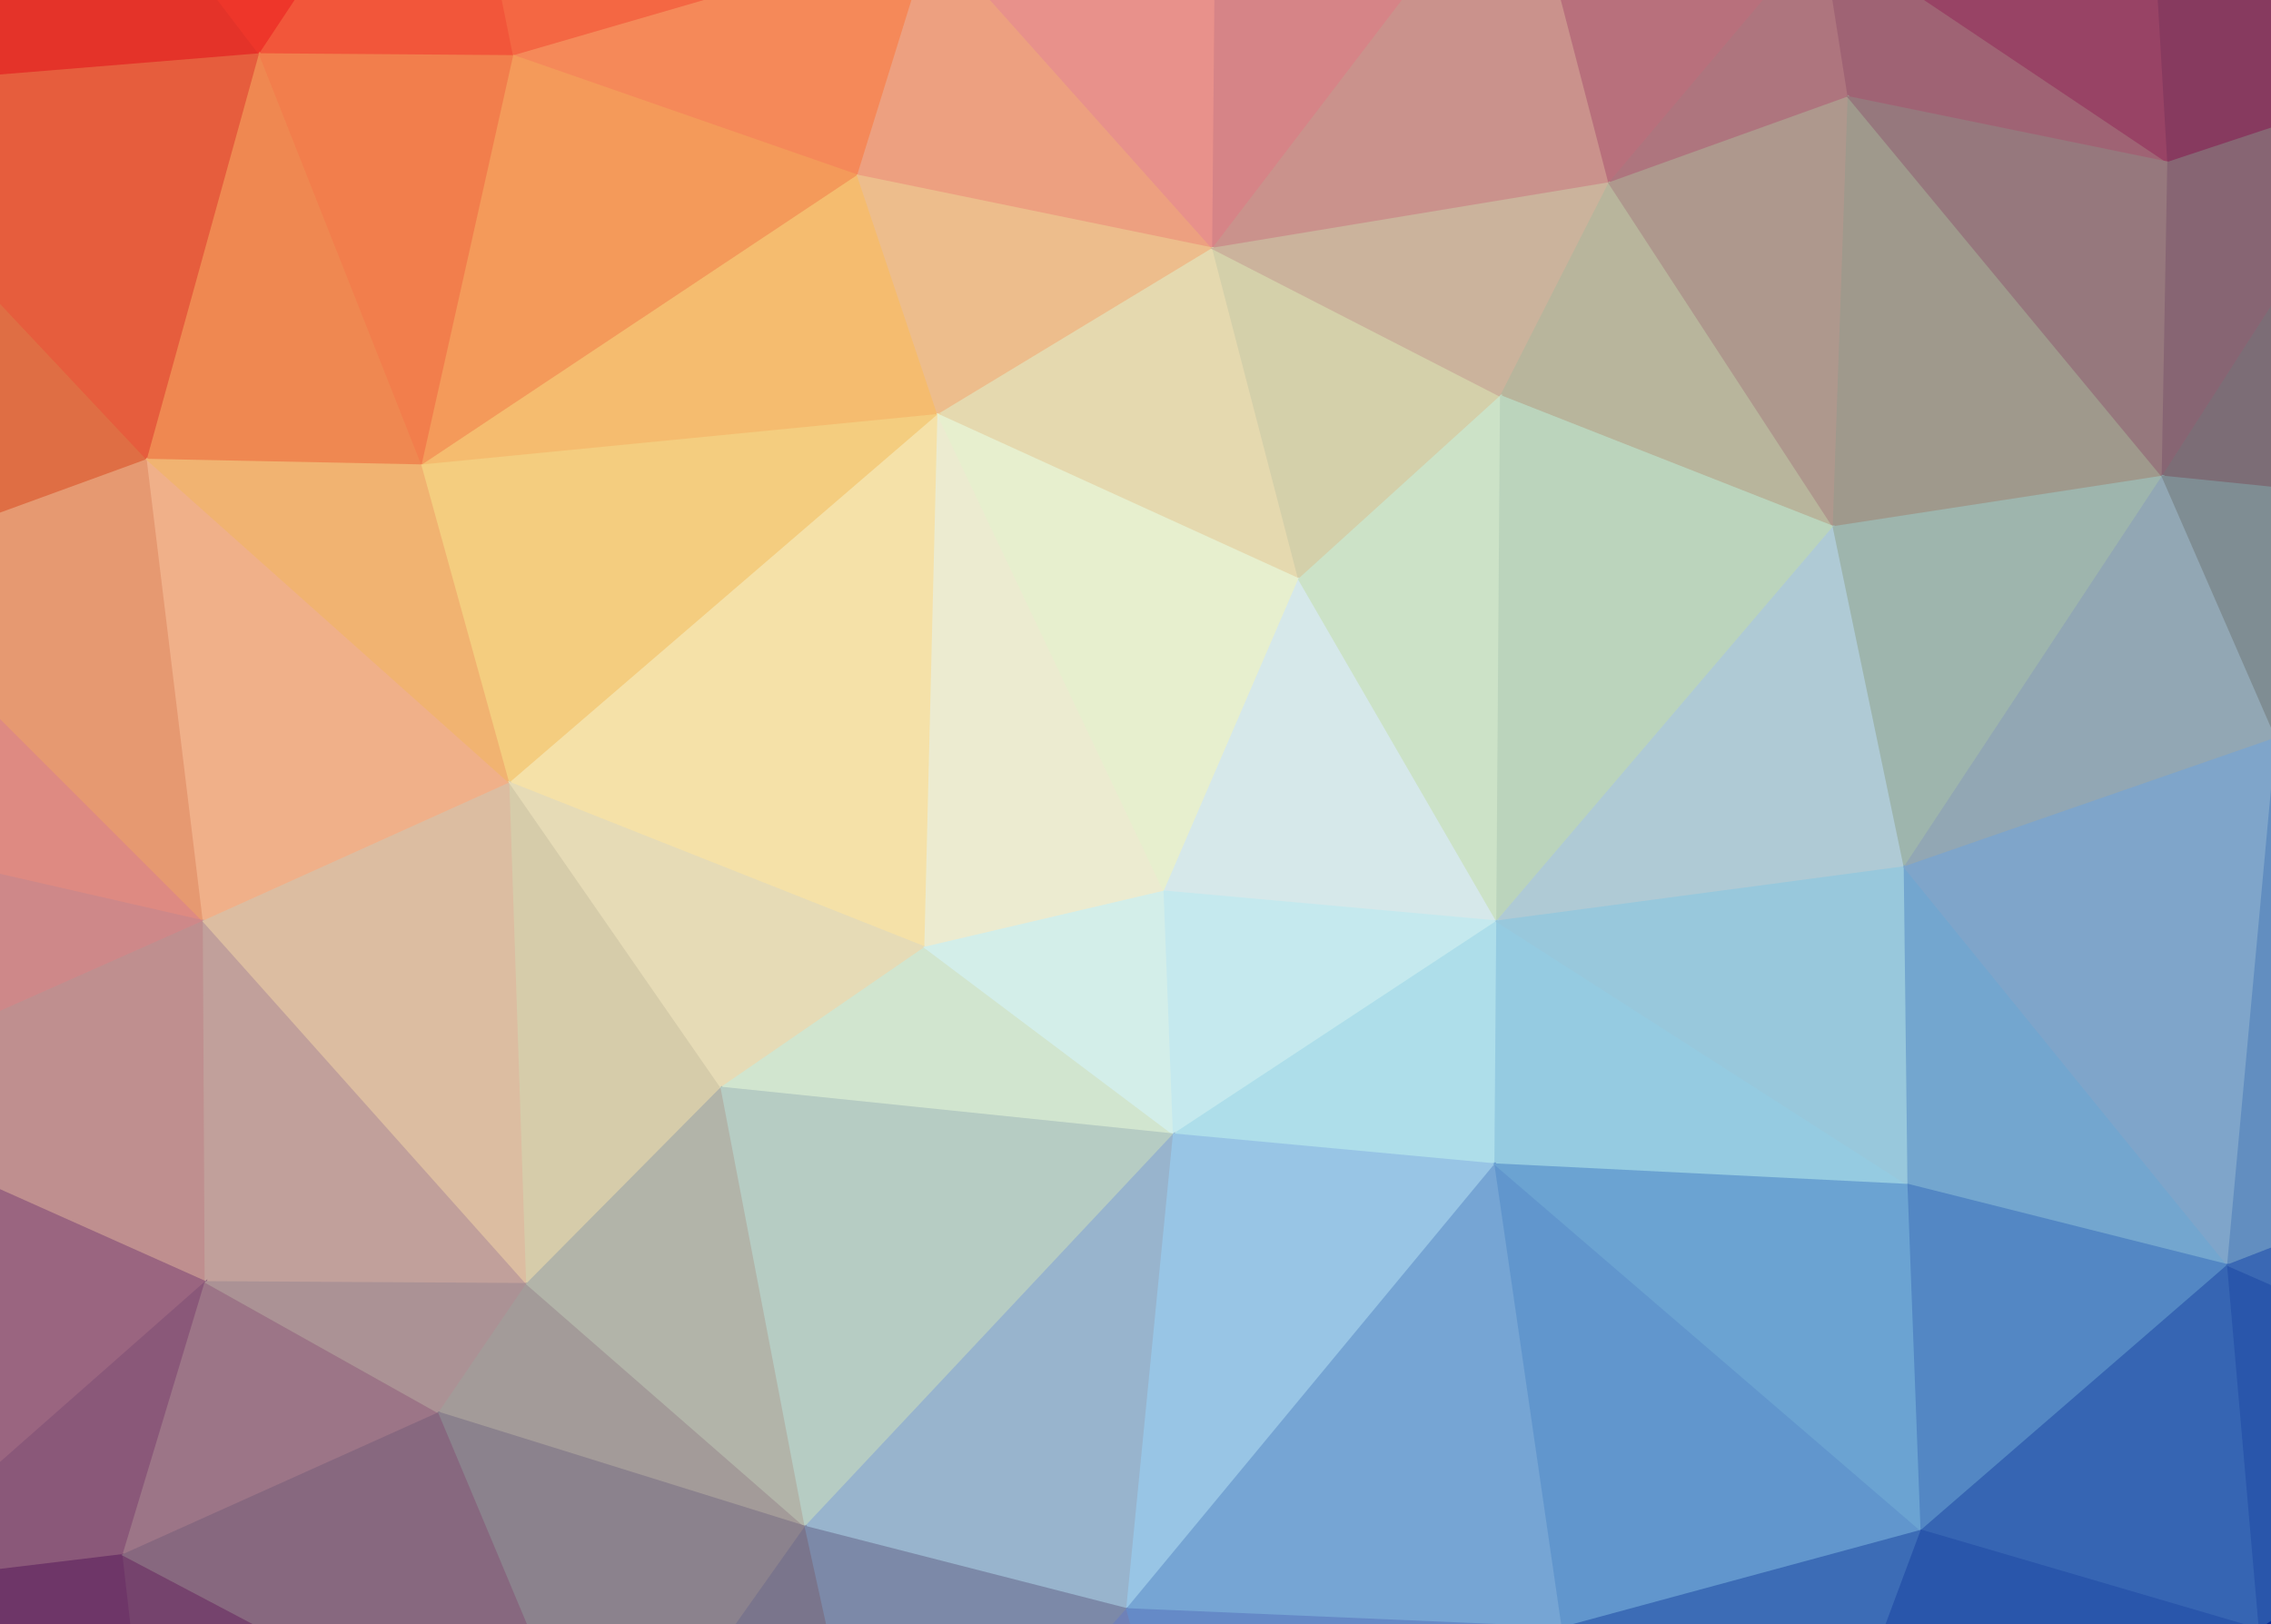 <svg width="1215" height="869" xmlns="http://www.w3.org/2000/svg"><g><path d="M-100,-77L-149,434L-106,49Z" fill="#e04b35" stroke="#e04b35"/><path d="M-100,-77L-106,49L30,-114Z" fill="#e6191e" stroke="#e6191e"/><path d="M30,-114L-106,49L139,29Z" fill="#ed352b" stroke="#ed352b"/><path d="M30,-114L139,29L243,-128Z" fill="#f8382c" stroke="#f8382c"/><path d="M243,-128L139,29L275,30Z" fill="#fc5a3c" stroke="#fc5a3c"/><path d="M243,-128L275,30L499,-35Z" fill="#fe6b46" stroke="#fe6b46"/><path d="M243,-128L499,-35L651,-89Z" fill="#fe7155" stroke="#fe7155"/><path d="M243,-128L651,-89L1146,-152Z" fill="#e3747d" stroke="#e3747d"/><path d="M499,-35L275,30L459,94Z" fill="#ff8f5d" stroke="#ff8f5d"/><path d="M499,-35L459,94L649,133Z" fill="#f7a785" stroke="#f7a785"/><path d="M499,-35L649,133L651,-89Z" fill="#f19791" stroke="#f19791"/><path d="M651,-89L649,133L814,-83Z" fill="#df898c" stroke="#df898c"/><path d="M651,-89L814,-83L1146,-152Z" fill="#c15d72" stroke="#c15d72"/><path d="M814,-83L649,133L861,98Z" fill="#d29892" stroke="#d29892"/><path d="M814,-83L861,98L975,-37Z" fill="#bf7581" stroke="#bf7581"/><path d="M814,-83L975,-37L1146,-152Z" fill="#af4a6b" stroke="#af4a6b"/><path d="M975,-37L861,98L989,52Z" fill="#b57a83" stroke="#b57a83"/><path d="M975,-37L989,52L1160,87Z" fill="#a66779" stroke="#a66779"/><path d="M975,-37L1160,87L1146,-152Z" fill="#9e4669" stroke="#9e4669"/><path d="M1146,-152L1160,87L1293,43Z" fill="#8d3c63" stroke="#8d3c63"/><path d="M1146,-152L1293,43L1392,-120Z" fill="#811651" stroke="#811651"/><path d="M1392,-120L1293,43L1393,279Z" fill="#80375f" stroke="#80375f"/><path d="M1392,-120L1393,279L1400,404Z" fill="#805d6f" stroke="#805d6f"/><path d="M-106,49L-149,434L-80,304Z" fill="#e1734f" stroke="#e1734f"/><path d="M-106,49L-80,304L79,246Z" fill="#e87347" stroke="#e87347"/><path d="M-106,49L79,246L139,29Z" fill="#ef613f" stroke="#ef613f"/><path d="M139,29L79,246L226,249Z" fill="#f98e54" stroke="#f98e54"/><path d="M139,29L226,249L275,30Z" fill="#fc834f" stroke="#fc834f"/><path d="M275,30L226,249L459,94Z" fill="#fea05e" stroke="#fea05e"/><path d="M459,94L226,249L502,222Z" fill="#ffc474" stroke="#ffc474"/><path d="M459,94L502,222L649,133Z" fill="#f7c592" stroke="#f7c592"/><path d="M649,133L502,222L695,310Z" fill="#eee2b6" stroke="#eee2b6"/><path d="M649,133L695,310L803,212Z" fill="#ddd8b1" stroke="#ddd8b1"/><path d="M649,133L803,212L861,98Z" fill="#d3baa2" stroke="#d3baa2"/><path d="M861,98L803,212L981,282Z" fill="#bfbca2" stroke="#bfbca2"/><path d="M861,98L981,282L989,52Z" fill="#b59e93" stroke="#b59e93"/><path d="M989,52L981,282L1157,255Z" fill="#a59f92" stroke="#a59f92"/><path d="M989,52L1157,255L1160,87Z" fill="#9c7d82" stroke="#9c7d82"/><path d="M1160,87L1157,255L1293,43Z" fill="#8d6978" stroke="#8d6978"/><path d="M1293,43L1157,255L1393,279Z" fill="#81717b" stroke="#81717b"/><path d="M-80,304L-149,434L109,493Z" fill="#e79087" stroke="#e79087"/><path d="M-80,304L109,493L79,246Z" fill="#ef9f76" stroke="#ef9f76"/><path d="M79,246L109,493L273,419Z" fill="#fab78f" stroke="#fab78f"/><path d="M79,246L273,419L226,249Z" fill="#fbba76" stroke="#fbba76"/><path d="M226,249L273,419L502,222Z" fill="#fed584" stroke="#fed584"/><path d="M502,222L273,419L495,507Z" fill="#ffeaaf" stroke="#ffeaaf"/><path d="M502,222L495,507L623,477Z" fill="#f6f5d8" stroke="#f6f5d8"/><path d="M502,222L623,477L695,310Z" fill="#f0f9d6" stroke="#f0f9d6"/><path d="M695,310L623,477L801,493Z" fill="#dff1f4" stroke="#dff1f4"/><path d="M695,310L801,493L803,212Z" fill="#d4ebcf" stroke="#d4ebcf"/><path d="M803,212L801,493L981,282Z" fill="#c3ddc4" stroke="#c3ddc4"/><path d="M981,282L801,493L1019,464Z" fill="#b6d2de" stroke="#b6d2de"/><path d="M981,282L1019,464L1157,255Z" fill="#a4bcb4" stroke="#a4bcb4"/><path d="M1157,255L1019,464L1218,395Z" fill="#98aebb" stroke="#98aebb"/><path d="M1157,255L1218,395L1393,279Z" fill="#849399" stroke="#849399"/><path d="M1393,279L1218,395L1400,404Z" fill="#8088a3" stroke="#8088a3"/><path d="M-149,434L-149,934L-107,589Z" fill="#a46784" stroke="#a46784"/><path d="M-149,434L-107,589L109,493Z" fill="#d68e8f" stroke="#d68e8f"/><path d="M109,493L-107,589L110,686Z" fill="#c79595" stroke="#c79595"/><path d="M109,493L110,686L282,687Z" fill="#c9a7a1" stroke="#c9a7a1"/><path d="M109,493L282,687L273,419Z" fill="#e5c5a8" stroke="#e5c5a8"/><path d="M273,419L282,687L386,582Z" fill="#dfd4b1" stroke="#dfd4b1"/><path d="M273,419L386,582L495,507Z" fill="#efe4bd" stroke="#efe4bd"/><path d="M495,507L386,582L628,607Z" fill="#daeed7" stroke="#daeed7"/><path d="M495,507L628,607L623,477Z" fill="#dcf8f3" stroke="#dcf8f3"/><path d="M623,477L628,607L801,493Z" fill="#cdf3f8" stroke="#cdf3f8"/><path d="M801,493L628,607L800,623Z" fill="#b5e7f4" stroke="#b5e7f4"/><path d="M801,493L800,623L1021,634Z" fill="#9bd3ea" stroke="#9bd3ea"/><path d="M801,493L1021,634L1019,464Z" fill="#9ed0e5" stroke="#9ed0e5"/><path d="M1019,464L1021,634L1192,677Z" fill="#78add7" stroke="#78add7"/><path d="M1019,464L1192,677L1218,395Z" fill="#84acd2" stroke="#84acd2"/><path d="M1218,395L1192,677L1316,629Z" fill="#6694c8" stroke="#6694c8"/><path d="M1218,395L1316,629L1400,404Z" fill="#768cc2" stroke="#768cc2"/><path d="M1400,404L1316,629L1377,758Z" fill="#5677bb" stroke="#5677bb"/><path d="M-107,589L-149,934L-75,849Z" fill="#823e71" stroke="#823e71"/><path d="M-107,589L-75,849L110,686Z" fill="#a06985" stroke="#a06985"/><path d="M110,686L-75,849L66,832Z" fill="#905c7e" stroke="#905c7e"/><path d="M110,686L66,832L235,756Z" fill="#a27a8c" stroke="#a27a8c"/><path d="M110,686L235,756L282,687Z" fill="#b2989b" stroke="#b2989b"/><path d="M282,687L235,756L431,817Z" fill="#aaa19f" stroke="#aaa19f"/><path d="M282,687L431,817L386,582Z" fill="#b9bbb0" stroke="#b9bbb0"/><path d="M386,582L431,817L628,607Z" fill="#bdd4cb" stroke="#bdd4cb"/><path d="M628,607L431,817L603,861Z" fill="#9ebbd5" stroke="#9ebbd5"/><path d="M628,607L603,861L800,623Z" fill="#9ecdee" stroke="#9ecdee"/><path d="M800,623L603,861L836,871Z" fill="#7bacdd" stroke="#7bacdd"/><path d="M800,623L836,871L1028,819Z" fill="#659cd5" stroke="#659cd5"/><path d="M800,623L1028,819L1021,634Z" fill="#6faadb" stroke="#6faadb"/><path d="M1021,634L1028,819L1192,677Z" fill="#568dcc" stroke="#568dcc"/><path d="M1192,677L1028,819L1209,872Z" fill="#3869ba" stroke="#3869ba"/><path d="M1192,677L1209,872L1377,758Z" fill="#2b5ab2" stroke="#2b5ab2"/><path d="M1192,677L1377,758L1316,629Z" fill="#3c6cbb" stroke="#3c6cbb"/><path d="M-75,849L-149,934L88,1025Z" fill="#671f60" stroke="#671f60"/><path d="M-75,849L88,1025L66,832Z" fill="#73386c" stroke="#73386c"/><path d="M66,832L88,1025L324,968Z" fill="#7a4671" stroke="#7a4671"/><path d="M66,832L324,968L235,756Z" fill="#8d6c84" stroke="#8d6c84"/><path d="M235,756L324,968L431,817Z" fill="#918793" stroke="#918793"/><path d="M431,817L324,968L473,1008Z" fill="#7f7a92" stroke="#7f7a92"/><path d="M431,817L473,1008L603,861Z" fill="#818faf" stroke="#818faf"/><path d="M603,861L473,1008L626,945Z" fill="#7486be" stroke="#7486be"/><path d="M603,861L626,945L836,871Z" fill="#6990cf" stroke="#6990cf"/><path d="M836,871L626,945L767,1034Z" fill="#5979c4" stroke="#5979c4"/><path d="M836,871L767,1034L975,961Z" fill="#4468ba" stroke="#4468ba"/><path d="M836,871L975,961L1028,819Z" fill="#3e70bd" stroke="#3e70bd"/><path d="M1028,819L975,961L1209,872Z" fill="#2b59b2" stroke="#2b59b2"/><path d="M1209,872L975,961L1117,1049Z" fill="#1d3ba3" stroke="#1d3ba3"/><path d="M1209,872L1117,1049L1305,1020Z" fill="#0c2195" stroke="#0c2195"/><path d="M1209,872L1305,1020L1377,758Z" fill="#0a2f9c" stroke="#0a2f9c"/><path d="M88,1025L1117,1049L767,1034Z" fill="#6875ba" stroke="#6875ba"/><path d="M88,1025L767,1034L473,1008Z" fill="#7f6e89" stroke="#7f6e89"/><path d="M88,1025L473,1008L324,968Z" fill="#7e5576" stroke="#7e5576"/><path d="M473,1008L767,1034L626,945Z" fill="#6e79c2" stroke="#6e79c2"/><path d="M767,1034L1117,1049L975,961Z" fill="#344fa8" stroke="#344fa8"/></g><filter id="noise"><feTurbulence type="fractalNoise" in="fillPaint" fill="#F00" baseFrequency="0.7" numOctaves="3" stitchTiles="stitch"/><feComponentTransfer><feFuncR type="linear" slope="2" intercept="-.5"/><feFuncG type="linear" slope="2" intercept="-.5"/><feFuncB type="linear" slope="2" intercept="-.5"/></feComponentTransfer><feColorMatrix type="matrix" values="0.333 0.333 0.333 0 0 
 0.333 0.333 0.333 0 0 
 0.333 0.333 0.333 0 0 
 0 0 0 1 0"/></filter><rect opacity="0.2" width="100%" height="100%" filter="url(#noise)"/></svg>